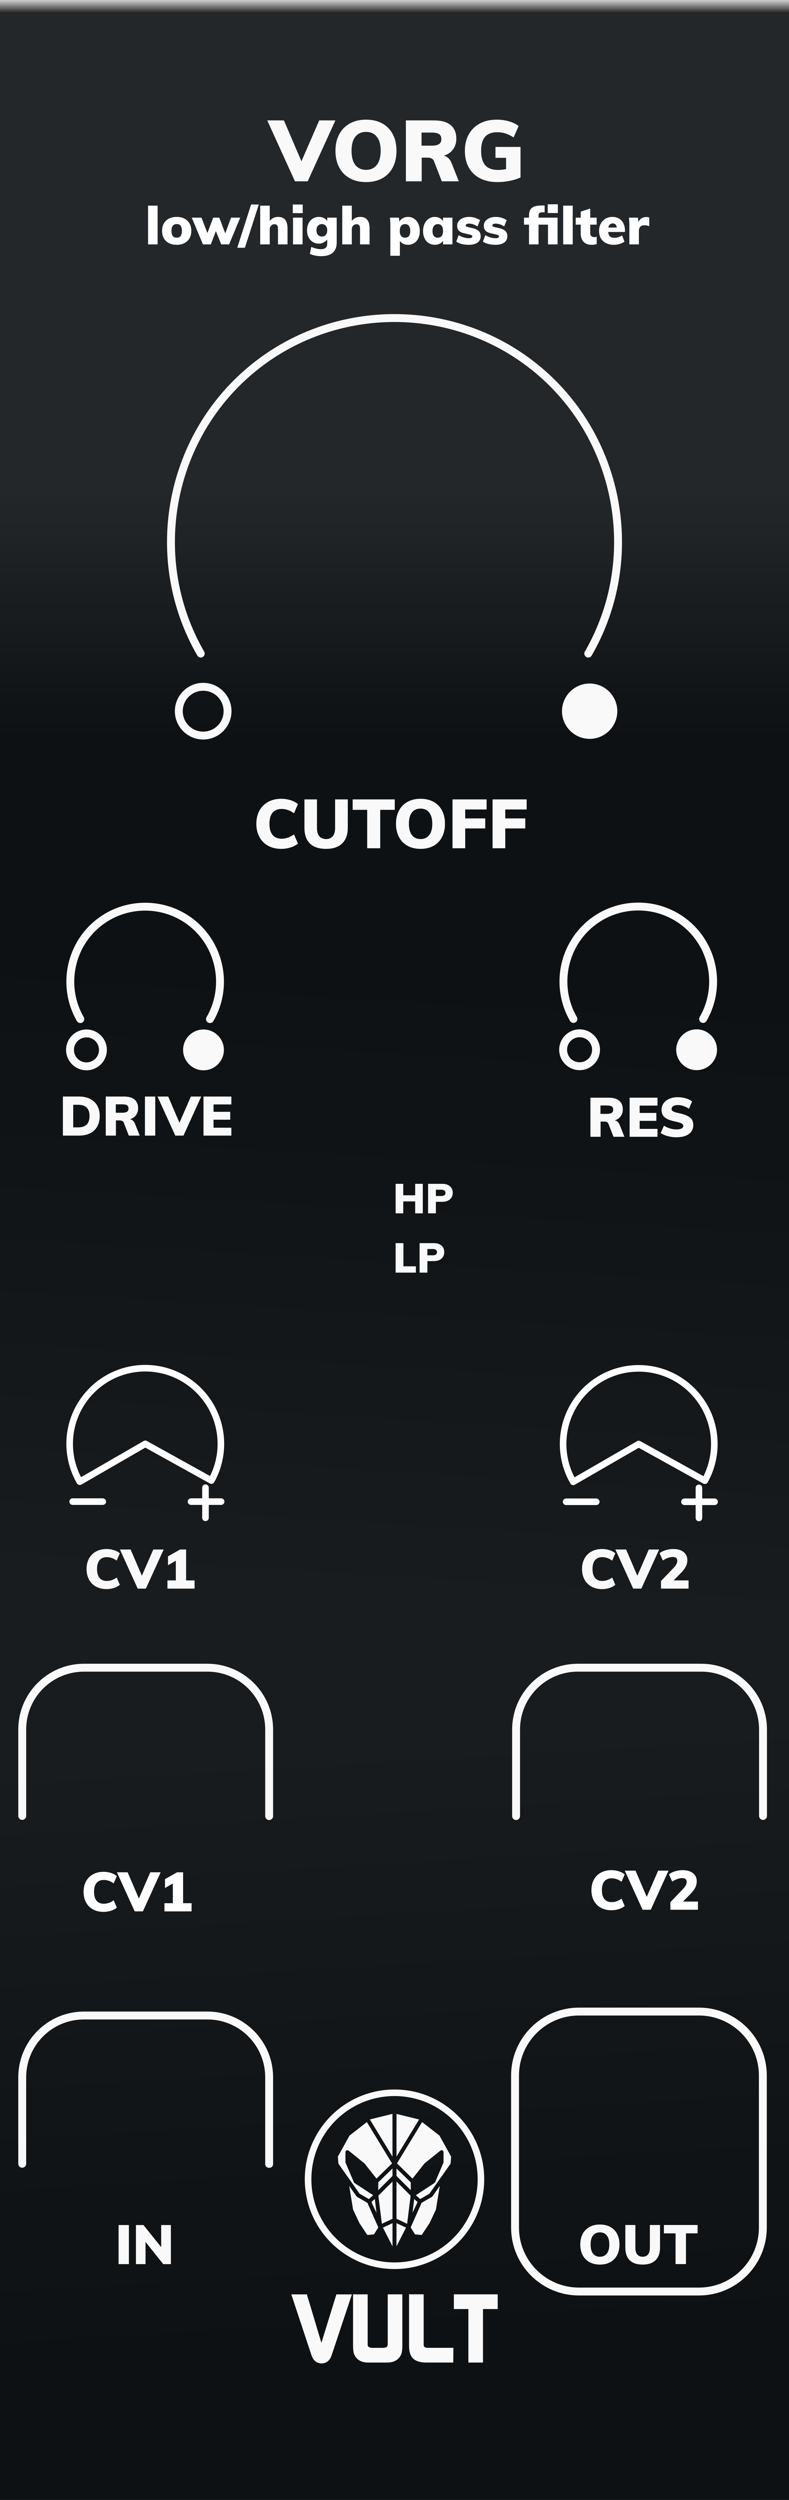 <svg width="120px" height="380px" version="1.1" xmlns="http://www.w3.org/2000/svg" xmlns:xlink="http://www.w3.org/1999/xlink" xml:space="preserve" xmlns:serif="http://www.serif.com/" style="fill-rule:evenodd;clip-rule:evenodd;stroke-linecap:round;stroke-linejoin:round;stroke-miterlimit:1.5;">
  <rect width="100%" height="100%" fill="#808080" stroke="none"/>
  <defs>
    <linearGradient id="_Linear1" x1="0" y1="0" x2="1" y2="0" gradientUnits="userSpaceOnUse" gradientTransform="matrix(0.007,-37.899,37.899,0.007,60.283,112.195)">
      <stop offset="0" style="stop-color:rgb(13,13,13);stop-opacity:1"/>
      <stop offset="1" style="stop-color:rgb(38,38,38);stop-opacity:1"/>
    </linearGradient>
    <linearGradient id="_Linear2" x1="0" y1="0" x2="1" y2="0" gradientUnits="userSpaceOnUse" gradientTransform="matrix(-4.75,94.86,-94.86,-4.75,262.55,158.47)">
      <stop offset="0" style="stop-color:rgb(13,13,13);stop-opacity:1"/>
      <stop offset="1" style="stop-color:rgb(25,25,25);stop-opacity:1"/>
    </linearGradient>
    <linearGradient id="_Linear3" x1="0" y1="0" x2="1" y2="0" gradientUnits="userSpaceOnUse" gradientTransform="matrix(-4.88,-92.58,92.58,-4.88,262.55,345.92)">
      <stop offset="0" style="stop-color:rgb(13,13,13);stop-opacity:1"/>
      <stop offset="1" style="stop-color:rgb(25,25,25);stop-opacity:1"/>
    </linearGradient>
    <linearGradient id="_Linear4" x1="0" y1="0" x2="1" y2="0" gradientUnits="userSpaceOnUse" gradientTransform="matrix(1.15392e-16,-1.885,1.885,1.15392e-16,41.519,1.94)">
      <stop offset="0" style="stop-color:rgb(38,38,38);stop-opacity:1"/>
      <stop offset="1" style="stop-color:rgb(204,204,204);stop-opacity:1"/>
    </linearGradient>
  </defs>
  <g id="Panel">
    <g>
      <rect x="0" y="0.002" width="120" height="380" style="fill:url(#_Linear1);"/>
      <rect x="0" y="126.67" width="120" height="126.67" style="fill:url(#_Linear2);"/>
      <rect x="0" y="253.33" width="120" height="126.66" style="fill:url(#_Linear3);"/>
      <rect x="0" y="0" width="120" height="380" style="fill:rgb(16,53,80);fill-opacity:0.1;"/>
      <rect x="0" y="0.003" width="120" height="2" style="fill:url(#_Linear4);"/>
    </g>
    <g>
      <path d="M11.052,228.255l4.579,0" style="fill:none;stroke:white;stroke-width:1px;"/>
      <path d="M29.052,228.255l4.579,0" style="fill:none;stroke:white;stroke-width:1px;"/>
      <path d="M31.252,230.719l0,-4.579" style="fill:none;stroke:white;stroke-width:1px;"/>
      <path d="M32.152,225.051c0.945,-1.706 1.442,-3.624 1.442,-5.575c0,-6.347 -5.153,-11.5 -11.5,-11.5c-6.348,0 -11.5,5.153 -11.5,11.5c0,2.019 0.531,4.002 1.54,5.75l9.96,-5.75l10.058,5.575Z" style="fill:none;stroke:white;stroke-width:1px;"/>
    </g>
    <g>
      <path d="M86.102,228.279l4.579,0" style="fill:none;stroke:white;stroke-width:1px;"/>
      <path d="M104.102,228.279l4.579,0" style="fill:none;stroke:white;stroke-width:1px;"/>
      <path d="M106.302,230.743l0,-4.579" style="fill:none;stroke:white;stroke-width:1px;"/>
      <path d="M107.201,225.075c0.946,-1.706 1.442,-3.624 1.442,-5.575c0,-6.347 -5.153,-11.5 -11.5,-11.5c-6.347,0 -11.5,5.153 -11.5,11.5c0,2.019 0.531,4.002 1.541,5.75l9.959,-5.75l10.058,5.575Z" style="fill:none;stroke:white;stroke-width:1px;"/>
    </g>
    <path d="M60,47.744c-7.925,0 -15.848,2.688 -22.258,8.065c-12.82,10.758 -16.096,29.349 -7.73,43.841c0.107,0.186 0.305,0.3 0.519,0.3c0.329,0 0.6,-0.271 0.6,-0.6c0,-0.106 -0.027,-0.21 -0.08,-0.301c-8.076,-13.991 -4.913,-31.935 7.463,-42.32c12.375,-10.379 30.599,-10.379 42.975,0c12.375,10.386 15.537,28.329 7.46,42.32c-0.053,0.091 -0.08,0.195 -0.08,0.301c0,0.329 0.271,0.6 0.6,0.6c0.214,0 0.412,-0.114 0.52,-0.3c8.365,-14.493 5.09,-33.083 -7.729,-43.842c-6.41,-5.376 -14.335,-8.064 -22.26,-8.064Zm-29.098,56.055c-2.371,0 -4.307,1.936 -4.307,4.307c0,2.371 1.936,4.304 4.307,4.304c2.371,0 4.307,-1.933 4.307,-4.304c0,-2.371 -1.936,-4.307 -4.307,-4.307Zm58.779,0.1c-2.317,0 -4.207,1.89 -4.207,4.207c0,2.317 1.89,4.205 4.207,4.205c2.317,0 4.205,-1.888 4.205,-4.205c0,-2.317 -1.888,-4.207 -4.205,-4.207Zm-58.779,1.099c1.723,0 3.106,1.385 3.106,3.108c0,1.722 -1.383,3.105 -3.106,3.105c-1.722,0 -3.105,-1.383 -3.105,-3.105c0,-1.723 1.383,-3.108 3.105,-3.108Z" style="fill:rgb(249,249,249);"/>
    <path d="M88.057,305.77c-5.359,0 -9.723,4.364 -9.723,9.723l0,23.115c0,5.359 4.364,9.72 9.723,9.72l18.244,0c5.36,0 9.721,-4.361 9.721,-9.72l0,-23.115c0,-5.359 -4.361,-9.723 -9.721,-9.723l-18.244,0Z" style="fill:none;stroke:rgb(249,249,249);stroke-width:1.2px;stroke-linejoin:miter;stroke-miterlimit:4;"/>
    <path d="M59.689,321.322l-3.437,0.846l3.441,5.65l0,-1.58l-0.004,-4.916Zm0.62,0.008l-0.006,4.908l0,1.58l3.436,-5.642l-3.43,-0.846Zm-4.512,1.238l-2.631,2.05l-1.779,3.198l0.082,1.076l1.353,1.926l0.002,0.003c0.008,0.008 0.014,0.012 0.02,0.019l1.846,2.614l0.877,0.513l0.533,0.303l0.654,-0.584l-2.826,-1.848c-0.049,-0.034 -0.087,-0.08 -0.109,-0.134l-1.256,-2.938c-0.016,-0.038 -0.024,-0.076 -0.024,-0.117l0,-1.498c-0.003,-0.184 0.158,-0.327 0.34,-0.303c0.057,0.008 0.11,0.031 0.155,0.067l2.376,1.918c0.017,0.015 0.032,0.03 0.045,0.045l1.807,2.281l2.361,-2.305l-3.826,-6.286Zm8.404,0l-3.824,6.285l2.361,2.305l1.807,-2.282c0.013,-0.015 0.028,-0.03 0.045,-0.045l2.377,-1.918c0.044,-0.037 0.097,-0.059 0.154,-0.066c0.182,-0.023 0.343,0.119 0.34,0.303l0,1.498c0,0.04 -0.008,0.08 -0.024,0.117l-1.255,2.937c-0.023,0.055 -0.061,0.102 -0.11,0.135l-2.826,1.848l0.654,0.584l0.534,-0.303l0.877,-0.514l1.845,-2.613c0.006,-0.007 0.013,-0.011 0.02,-0.019l0.002,-0.003l1.353,-1.926l0.082,-1.076l-1.779,-3.198l-2.633,-2.049Zm-4.506,7.05l-2.168,2.117l0,1.188l2.168,-2.168l0,-1.137Zm0.608,0l0,1.137l2.168,2.168l0,-1.188l-2.168,-2.117Zm0,1.992l0,5.657l1.615,0.764l0.537,-4.274l-2.152,-2.147Zm-0.608,0.002l-2.15,2.145l0.537,4.273l1.613,-0.761l0,-5.657Zm-6.586,0.661l0.588,3.587l0.946,2.024l1.218,1.846l1.018,-0.09l0.66,-1.055l-1.613,-3.637l-0.051,-0.105l-0.608,-0.355l-0.935,-0.532c-0.041,-0.022 -0.076,-0.051 -0.104,-0.088l-1.119,-1.595Zm13.782,0l-1.12,1.595c-0.027,0.038 -0.062,0.067 -0.103,0.088l-0.936,0.531l-0.607,0.356l-0.051,0.105l-1.613,3.637l0.66,1.055l1.018,0.09l1.218,-1.846l0.946,-2.023l0.588,-3.588Zm-9.885,1.994l-0.512,0.453l0.147,0.332l0.621,1.307l-0.256,-2.092Zm5.988,0l-0.256,2.092l0.621,-1.307l0.147,-0.332l-0.512,-0.453Zm-2.691,3.666l0,3.527l1.451,-2.846l-1.451,-0.681Zm-0.608,0.002l-1.449,0.679l1.449,2.842l0,-3.521Z" style="fill:rgb(249,249,249);"/>
    <g>
      <path d="M60.004,317.618c-7.53,0 -13.649,6.113 -13.649,13.642c0,7.53 6.119,13.649 13.649,13.649c7.53,0 13.641,-6.119 13.641,-13.649c0,-7.529 -6.111,-13.642 -13.641,-13.642Zm0,0.997c6.989,0 12.645,5.656 12.645,12.645c0,6.99 -5.656,12.645 -12.645,12.645c-6.989,0 -12.646,-5.655 -12.646,-12.645c0,-6.989 5.657,-12.645 12.646,-12.645Z" style="fill:rgb(249,249,249);"/>
      <g>
        <path d="M44.305,348.762l2.37,0l2.206,7.37l2.281,-7.37l2.358,0l-3.067,9.214c-0.287,0.85 -0.8,1.274 -1.541,1.274c-0.75,0 -1.269,-0.429 -1.555,-1.287l-3.052,-9.201Z" style="fill:rgb(249,249,249);fill-rule:nonzero;"/>
        <path d="M53.696,356.547l0,-7.792l2.222,0l0,7.719c0.039,0.275 0.296,0.415 0.77,0.415l1.511,0c0.455,0 0.706,-0.129 0.756,-0.386l0.015,-0.075l0,-7.673l2.222,0l0,7.777c0,0.681 -0.074,1.165 -0.222,1.452c-0.395,0.76 -1.092,1.14 -2.089,1.14l-2.874,0c-1.027,0 -1.728,-0.39 -2.104,-1.17c-0.138,-0.286 -0.207,-0.755 -0.207,-1.407l0,0Z" style="fill:rgb(249,249,249);fill-rule:nonzero;"/>
        <path d="M62.214,356.585l0,-7.836l2.222,0l0,7.659c0,0.316 0.188,0.474 0.563,0.474l3.955,0l-0.014,2.237l-4.134,0c-0.148,0 -0.276,-0.004 -0.385,-0.015c-0.8,-0.069 -1.368,-0.304 -1.703,-0.704c-0.336,-0.4 -0.504,-1.005 -0.504,-1.815l0,0Z" style="fill:rgb(249,249,249);fill-rule:nonzero;"/>
        <path d="M69.028,350.991l0,-2.237l6.667,0l0,2.237l-2.237,0l0,8.133l-2.222,0l0,-8.133l-2.208,0Z" style="fill:rgb(249,249,249);fill-rule:nonzero;"/>
      </g>
    </g>
    <path d="M12.77,305.77c-5.507,0 -9.99,4.483 -9.99,9.99l0,13.143c0,0.801 1.201,0.801 1.201,0l0,-13.143c0,-4.857 3.932,-8.789 8.789,-8.789l18.777,0c4.857,0 8.789,3.932 8.789,8.789l0,13.143c-0.032,0.831 1.232,0.831 1.199,0l0,-13.143c0,-5.507 -4.481,-9.99 -9.988,-9.99l-18.777,0Z" style="fill:rgb(249,249,249);fill-rule:nonzero;"/>
    <path d="M48.551,18.305l2.457,0l-4.212,9.256l-1.937,0l-4.212,-9.256l2.535,0l2.665,6.214l2.704,-6.214Z" style="fill:rgb(249,249,249);fill-rule:nonzero;"/>
    <path d="M55.675,27.678c-0.945,0 -1.768,-0.193 -2.47,-0.578c-0.702,-0.386 -1.242,-0.939 -1.619,-1.658c-0.377,-0.719 -0.565,-1.56 -0.565,-2.522c0,-0.962 0.19,-1.798 0.572,-2.509c0.381,-0.711 0.92,-1.259 1.618,-1.644c0.698,-0.386 1.519,-0.579 2.464,-0.579c0.944,0 1.765,0.193 2.463,0.579c0.698,0.385 1.233,0.933 1.606,1.644c0.372,0.711 0.559,1.547 0.559,2.509c0,0.962 -0.187,1.803 -0.559,2.522c-0.373,0.719 -0.908,1.272 -1.606,1.658c-0.698,0.385 -1.519,0.578 -2.463,0.578Zm0,-1.859c0.693,0 1.237,-0.247 1.631,-0.741c0.394,-0.494 0.592,-1.213 0.592,-2.158c0,-0.936 -0.198,-1.649 -0.592,-2.138c-0.394,-0.49 -0.938,-0.735 -1.631,-0.735c-0.694,0 -1.235,0.243 -1.625,0.728c-0.39,0.485 -0.585,1.2 -0.585,2.145c0,0.953 0.195,1.675 0.585,2.165c0.39,0.489 0.931,0.734 1.625,0.734Z" style="fill:rgb(249,249,249);fill-rule:nonzero;"/>
    <path d="M69.78,27.561l-2.587,0l-1.196,-3.081c-0.139,-0.347 -0.464,-0.52 -0.975,-0.52l-0.884,0l0,3.601l-2.405,0l0,-9.256l4.303,0c1.118,0 1.958,0.241 2.522,0.722c0.563,0.481 0.845,1.167 0.845,2.06c0,0.624 -0.167,1.164 -0.501,1.619c-0.334,0.455 -0.804,0.777 -1.41,0.968c0.26,0.052 0.494,0.173 0.702,0.364c0.208,0.191 0.372,0.446 0.494,0.767l1.092,2.756Zm-4.134,-5.421c0.52,0 0.897,-0.08 1.131,-0.24c0.234,-0.161 0.351,-0.41 0.351,-0.748c0,-0.355 -0.115,-0.611 -0.345,-0.767c-0.23,-0.156 -0.609,-0.234 -1.137,-0.234l-1.534,0l0,1.989l1.534,0Z" style="fill:rgb(249,249,249);fill-rule:nonzero;"/>
    <path d="M79.166,22.335l0,4.641c-0.494,0.225 -1.047,0.399 -1.658,0.52c-0.611,0.121 -1.237,0.182 -1.878,0.182c-1.006,0 -1.879,-0.191 -2.62,-0.572c-0.741,-0.381 -1.311,-0.929 -1.709,-1.644c-0.399,-0.715 -0.598,-1.563 -0.598,-2.542c0,-0.953 0.199,-1.787 0.598,-2.502c0.398,-0.715 0.962,-1.266 1.69,-1.651c0.728,-0.386 1.577,-0.579 2.548,-0.579c0.667,0 1.297,0.087 1.891,0.26c0.594,0.173 1.077,0.412 1.45,0.715l-0.767,1.729c-0.425,-0.277 -0.835,-0.479 -1.229,-0.604c-0.394,-0.126 -0.817,-0.189 -1.267,-0.189c-0.824,0 -1.437,0.232 -1.84,0.696c-0.403,0.463 -0.604,1.172 -0.604,2.125c0,0.988 0.21,1.72 0.63,2.197c0.42,0.477 1.068,0.715 1.944,0.715c0.407,0 0.814,-0.043 1.222,-0.13l0,-1.716l-1.612,0l0,-1.651l3.809,0Z" style="fill:rgb(249,249,249);fill-rule:nonzero;"/>
    <rect x="22.521" y="31.26" width="1.448" height="5.888" style="fill:white;fill-rule:nonzero;"/>
    <path d="M26.881,37.212c-0.453,0 -0.848,-0.085 -1.184,-0.256c-0.336,-0.17 -0.594,-0.416 -0.776,-0.736c-0.181,-0.32 -0.272,-0.696 -0.272,-1.128c0,-0.432 0.091,-0.808 0.272,-1.128c0.182,-0.32 0.44,-0.565 0.776,-0.736c0.336,-0.17 0.731,-0.256 1.184,-0.256c0.448,0 0.839,0.087 1.172,0.26c0.334,0.174 0.591,0.419 0.772,0.736c0.182,0.318 0.272,0.692 0.272,1.124c0,0.432 -0.09,0.807 -0.272,1.124c-0.181,0.318 -0.438,0.563 -0.772,0.736c-0.333,0.174 -0.724,0.26 -1.172,0.26Zm0,-1.08c0.523,0 0.784,-0.346 0.784,-1.04c0,-0.352 -0.065,-0.612 -0.196,-0.78c-0.13,-0.168 -0.326,-0.252 -0.588,-0.252c-0.266,0 -0.466,0.084 -0.6,0.252c-0.133,0.168 -0.2,0.428 -0.2,0.78c0,0.358 0.067,0.62 0.2,0.788c0.134,0.168 0.334,0.252 0.6,0.252Z" style="fill:white;fill-rule:nonzero;"/>
    <path d="M35.145,33.084l1.392,0l-1.696,4.064l-1.192,0l-0.816,-2.016l-0.768,2.016l-1.2,0l-1.696,-4.064l1.472,0l0.904,2.344l0.88,-2.344l0.928,0l0.904,2.392l0.888,-2.392Z" style="fill:white;fill-rule:nonzero;"/>
    <path d="M37.249,37.66l-1.16,0l2.104,-6.576l1.168,0l-2.112,6.576Z" style="fill:white;fill-rule:nonzero;"/>
    <path d="M42.297,32.972c0.48,0 0.839,0.146 1.076,0.436c0.238,0.291 0.356,0.73 0.356,1.316l0,2.424l-1.448,0l0,-2.36c0,-0.25 -0.042,-0.43 -0.128,-0.54c-0.085,-0.109 -0.218,-0.164 -0.4,-0.164c-0.218,0 -0.394,0.074 -0.528,0.22c-0.133,0.147 -0.2,0.34 -0.2,0.58l0,2.264l-1.448,0l0,-5.888l1.448,0l0,2.32c0.315,-0.405 0.739,-0.608 1.272,-0.608Z" style="fill:white;fill-rule:nonzero;"/>
    <path d="M44.569,37.148l0,-4.064l1.448,0l0,4.064l-1.448,0Zm-0.04,-6.056l1.512,0l0,1.304l-1.512,0l0,-1.304Z" style="fill:white;fill-rule:nonzero;"/>
    <path d="M51.209,33.084l0,3.808c0,0.667 -0.2,1.175 -0.6,1.524c-0.4,0.35 -0.986,0.524 -1.76,0.524c-0.661,0 -1.234,-0.117 -1.72,-0.352l0.216,-1.056c0.24,0.107 0.487,0.191 0.74,0.252c0.254,0.062 0.492,0.092 0.716,0.092c0.331,0 0.575,-0.07 0.732,-0.212c0.158,-0.141 0.236,-0.361 0.236,-0.66l0,-0.6c-0.133,0.176 -0.313,0.326 -0.54,0.448c-0.226,0.123 -0.468,0.184 -0.724,0.184c-0.346,0 -0.657,-0.084 -0.932,-0.252c-0.274,-0.168 -0.489,-0.405 -0.644,-0.712c-0.154,-0.306 -0.232,-0.662 -0.232,-1.068c0,-0.4 0.078,-0.753 0.232,-1.06c0.155,-0.306 0.37,-0.545 0.644,-0.716c0.275,-0.17 0.586,-0.256 0.932,-0.256c0.272,0 0.52,0.056 0.744,0.168c0.224,0.112 0.398,0.264 0.52,0.456l0,-0.512l1.44,0Zm-2.256,2.872c0.256,0 0.456,-0.084 0.6,-0.252c0.144,-0.168 0.216,-0.401 0.216,-0.7c0,-0.288 -0.072,-0.516 -0.216,-0.684c-0.144,-0.168 -0.344,-0.252 -0.6,-0.252c-0.256,0 -0.457,0.083 -0.604,0.248c-0.146,0.166 -0.22,0.395 -0.22,0.688c0,0.294 0.075,0.526 0.224,0.696c0.15,0.171 0.35,0.256 0.6,0.256Z" style="fill:white;fill-rule:nonzero;"/>
    <path d="M54.777,32.972c0.48,0 0.839,0.146 1.076,0.436c0.238,0.291 0.356,0.73 0.356,1.316l0,2.424l-1.448,0l0,-2.36c0,-0.25 -0.042,-0.43 -0.128,-0.54c-0.085,-0.109 -0.218,-0.164 -0.4,-0.164c-0.218,0 -0.394,0.074 -0.528,0.22c-0.133,0.147 -0.2,0.34 -0.2,0.58l0,2.264l-1.448,0l0,-5.888l1.448,0l0,2.32c0.315,-0.405 0.739,-0.608 1.272,-0.608Z" style="fill:white;fill-rule:nonzero;"/>
    <path d="M62.049,32.972c0.347,0 0.656,0.091 0.928,0.272c0.272,0.182 0.486,0.435 0.64,0.76c0.155,0.326 0.232,0.699 0.232,1.12c0,0.416 -0.076,0.783 -0.228,1.1c-0.152,0.318 -0.364,0.562 -0.636,0.732c-0.272,0.171 -0.584,0.256 -0.936,0.256c-0.266,0 -0.509,-0.052 -0.728,-0.156c-0.218,-0.104 -0.386,-0.249 -0.504,-0.436l0,2.256l-1.448,0l0,-4.624c0,-0.437 -0.021,-0.826 -0.064,-1.168l1.36,0l0.08,0.632c0.102,-0.224 0.27,-0.404 0.504,-0.54c0.235,-0.136 0.502,-0.204 0.8,-0.204Zm-0.44,3.16c0.262,0 0.459,-0.085 0.592,-0.256c0.134,-0.17 0.2,-0.421 0.2,-0.752c0,-0.336 -0.068,-0.596 -0.204,-0.78c-0.136,-0.184 -0.332,-0.276 -0.588,-0.276c-0.261,0 -0.461,0.088 -0.6,0.264c-0.138,0.176 -0.208,0.435 -0.208,0.776c0,0.331 0.07,0.584 0.208,0.76c0.139,0.176 0.339,0.264 0.6,0.264Z" style="fill:white;fill-rule:nonzero;"/>
    <path d="M68.809,33.084l0,4.064l-1.424,0l0,-0.552c-0.117,0.192 -0.288,0.343 -0.512,0.452c-0.224,0.11 -0.469,0.164 -0.736,0.164c-0.346,0 -0.656,-0.085 -0.928,-0.256c-0.272,-0.17 -0.484,-0.414 -0.636,-0.732c-0.152,-0.317 -0.228,-0.684 -0.228,-1.1c0,-0.421 0.078,-0.794 0.232,-1.12c0.155,-0.325 0.368,-0.578 0.64,-0.76c0.272,-0.181 0.579,-0.272 0.92,-0.272c0.267,0 0.511,0.058 0.732,0.172c0.222,0.115 0.394,0.268 0.516,0.46l0,-0.52l1.424,0Zm-2.224,3.048c0.256,0 0.454,-0.088 0.592,-0.264c0.139,-0.176 0.208,-0.429 0.208,-0.76c0,-0.336 -0.069,-0.593 -0.208,-0.772c-0.138,-0.178 -0.336,-0.268 -0.592,-0.268c-0.25,0 -0.448,0.092 -0.592,0.276c-0.144,0.184 -0.216,0.444 -0.216,0.78c0,0.326 0.07,0.575 0.208,0.748c0.139,0.174 0.339,0.26 0.6,0.26Z" style="fill:white;fill-rule:nonzero;"/>
    <path d="M71.313,37.212c-0.81,0 -1.45,-0.162 -1.92,-0.488l0.368,-0.984c0.219,0.15 0.467,0.266 0.744,0.348c0.278,0.083 0.55,0.124 0.816,0.124c0.166,0 0.294,-0.024 0.384,-0.072c0.091,-0.048 0.136,-0.114 0.136,-0.2c0,-0.074 -0.033,-0.134 -0.1,-0.18c-0.066,-0.045 -0.193,-0.086 -0.38,-0.124l-0.656,-0.152c-0.416,-0.085 -0.716,-0.22 -0.9,-0.404c-0.184,-0.184 -0.276,-0.438 -0.276,-0.764c0,-0.261 0.078,-0.493 0.232,-0.696c0.155,-0.202 0.37,-0.361 0.644,-0.476c0.275,-0.114 0.591,-0.172 0.948,-0.172c0.294,0 0.582,0.043 0.864,0.128c0.283,0.086 0.547,0.206 0.792,0.36l-0.384,0.96c-0.213,-0.138 -0.432,-0.245 -0.656,-0.32c-0.224,-0.074 -0.434,-0.112 -0.632,-0.112c-0.16,0 -0.285,0.026 -0.376,0.076c-0.09,0.051 -0.136,0.124 -0.136,0.22c0,0.059 0.027,0.106 0.08,0.14c0.054,0.035 0.155,0.071 0.304,0.108l0.68,0.152c0.432,0.102 0.743,0.25 0.932,0.444c0.19,0.195 0.284,0.46 0.284,0.796c0,0.4 -0.158,0.715 -0.476,0.944c-0.317,0.23 -0.756,0.344 -1.316,0.344Z" style="fill:white;fill-rule:nonzero;"/>
    <path d="M75.369,37.212c-0.81,0 -1.45,-0.162 -1.92,-0.488l0.368,-0.984c0.219,0.15 0.467,0.266 0.744,0.348c0.278,0.083 0.55,0.124 0.816,0.124c0.166,0 0.294,-0.024 0.384,-0.072c0.091,-0.048 0.136,-0.114 0.136,-0.2c0,-0.074 -0.033,-0.134 -0.1,-0.18c-0.066,-0.045 -0.193,-0.086 -0.38,-0.124l-0.656,-0.152c-0.416,-0.085 -0.716,-0.22 -0.9,-0.404c-0.184,-0.184 -0.276,-0.438 -0.276,-0.764c0,-0.261 0.078,-0.493 0.232,-0.696c0.155,-0.202 0.37,-0.361 0.644,-0.476c0.275,-0.114 0.591,-0.172 0.948,-0.172c0.294,0 0.582,0.043 0.864,0.128c0.283,0.086 0.547,0.206 0.792,0.36l-0.384,0.96c-0.213,-0.138 -0.432,-0.245 -0.656,-0.32c-0.224,-0.074 -0.434,-0.112 -0.632,-0.112c-0.16,0 -0.285,0.026 -0.376,0.076c-0.09,0.051 -0.136,0.124 -0.136,0.22c0,0.059 0.027,0.106 0.08,0.14c0.054,0.035 0.155,0.071 0.304,0.108l0.68,0.152c0.432,0.102 0.743,0.25 0.932,0.444c0.19,0.195 0.284,0.46 0.284,0.796c0,0.4 -0.158,0.715 -0.476,0.944c-0.317,0.23 -0.756,0.344 -1.316,0.344Z" style="fill:white;fill-rule:nonzero;"/>
    <path d="M83.305,31.052l1.536,0l0,1.328l-1.536,0l0,-1.328Zm-1.4,2.032l2.896,0l0,4.064l-1.456,0l0,-3l-1.44,0l0,3l-1.448,0l0,-3l-0.76,0l0,-1.064l0.76,0l0,-0.248c0,-0.405 0.066,-0.722 0.196,-0.952c0.131,-0.229 0.342,-0.394 0.632,-0.496c0.291,-0.101 0.69,-0.152 1.196,-0.152l0.352,0l0,1.032l-0.192,0c-0.218,0 -0.377,0.016 -0.476,0.048c-0.098,0.032 -0.166,0.094 -0.204,0.184c-0.037,0.091 -0.056,0.238 -0.056,0.44l0,0.144Z" style="fill:white;fill-rule:nonzero;"/>
    <rect x="85.657" y="31.26" width="1.448" height="5.888" style="fill:white;fill-rule:nonzero;"/>
    <path d="M90.369,36.044c0.096,0 0.224,-0.016 0.384,-0.048l0,1.096c-0.197,0.08 -0.448,0.12 -0.752,0.12c-0.549,0 -0.966,-0.154 -1.252,-0.464c-0.285,-0.309 -0.428,-0.738 -0.428,-1.288l0,-1.312l-0.76,0l0,-1.064l0.76,0l0,-0.92l1.448,-0.464l0,1.384l0.976,0l0,1.064l-0.976,0l0,1.312c0,0.192 0.058,0.338 0.172,0.436c0.115,0.099 0.258,0.148 0.428,0.148Z" style="fill:white;fill-rule:nonzero;"/>
    <path d="M95.049,35.26l-2.552,0c0.027,0.315 0.118,0.542 0.272,0.68c0.155,0.139 0.382,0.208 0.68,0.208c0.203,0 0.406,-0.033 0.608,-0.1c0.203,-0.066 0.387,-0.158 0.552,-0.276l0.368,0.96c-0.202,0.15 -0.448,0.267 -0.736,0.352c-0.288,0.086 -0.576,0.128 -0.864,0.128c-0.464,0 -0.866,-0.085 -1.208,-0.256c-0.341,-0.17 -0.602,-0.414 -0.784,-0.732c-0.181,-0.317 -0.272,-0.692 -0.272,-1.124c0,-0.41 0.087,-0.777 0.26,-1.1c0.174,-0.322 0.414,-0.574 0.72,-0.756c0.307,-0.181 0.658,-0.272 1.052,-0.272c0.384,0 0.72,0.086 1.008,0.256c0.288,0.171 0.51,0.415 0.664,0.732c0.155,0.318 0.232,0.687 0.232,1.108l0,0.192Zm-1.864,-1.296c-0.357,0 -0.581,0.208 -0.672,0.624l1.296,0c-0.053,-0.416 -0.261,-0.624 -0.624,-0.624Z" style="fill:white;fill-rule:nonzero;"/>
    <path d="M98.289,32.988c0.198,0 0.35,0.03 0.456,0.088l0,1.32c-0.229,-0.106 -0.45,-0.16 -0.664,-0.16c-0.608,0 -0.912,0.291 -0.912,0.872l0,2.04l-1.448,0l0,-2.896c0,-0.437 -0.021,-0.826 -0.064,-1.168l1.36,0l0.088,0.68c0.096,-0.25 0.251,-0.442 0.464,-0.576c0.214,-0.133 0.454,-0.2 0.72,-0.2Z" style="fill:white;fill-rule:nonzero;"/>
    <path d="M42.795,121.42c-0.772,0 -1.446,0.159 -2.02,0.475c-0.572,0.317 -1.015,0.762 -1.324,1.335c-0.31,0.573 -0.465,1.236 -0.465,1.987c0,0.758 0.155,1.427 0.465,2.004c0.309,0.577 0.752,1.023 1.325,1.34c0.573,0.317 1.247,0.474 2.019,0.474c0.487,0 0.958,-0.073 1.414,-0.219c0.455,-0.146 0.822,-0.344 1.1,-0.595l-0.594,-1.387c-0.605,0.438 -1.23,0.656 -1.877,0.656c-0.598,0 -1.057,-0.191 -1.377,-0.574c-0.32,-0.382 -0.481,-0.948 -0.481,-1.699c0,-0.744 0.161,-1.307 0.481,-1.686c0.32,-0.379 0.779,-0.566 1.377,-0.566c0.647,0 1.272,0.218 1.877,0.656l0.594,-1.389c-0.278,-0.25 -0.645,-0.447 -1.1,-0.593c-0.456,-0.146 -0.927,-0.219 -1.414,-0.219l0,0Zm21.168,0c-0.758,0 -1.419,0.155 -1.978,0.465c-0.56,0.309 -0.993,0.748 -1.299,1.318c-0.306,0.571 -0.459,1.242 -0.459,2.014c0,0.772 0.153,1.445 0.455,2.023c0.303,0.577 0.736,1.02 1.299,1.33c0.563,0.309 1.224,0.465 1.982,0.465c0.758,0 1.417,-0.156 1.977,-0.465c0.56,-0.31 0.988,-0.753 1.287,-1.33c0.299,-0.578 0.449,-1.251 0.449,-2.023c0,-0.772 -0.15,-1.443 -0.449,-2.014c-0.299,-0.57 -0.727,-1.009 -1.287,-1.318c-0.56,-0.31 -1.219,-0.465 -1.977,-0.465Zm-17.662,0.094l0,4.299c0,1.057 0.278,1.858 0.834,2.404c0.556,0.546 1.378,0.818 2.463,0.818c1.064,0 1.878,-0.277 2.445,-0.83c0.567,-0.553 0.852,-1.349 0.852,-2.392l0,-4.299l-1.93,0l0,4.371c0,0.528 -0.119,0.936 -0.355,1.224c-0.237,0.289 -0.574,0.434 -1.012,0.434c-0.445,0 -0.789,-0.143 -1.029,-0.428c-0.24,-0.286 -0.36,-0.695 -0.36,-1.23l0,-4.371l-1.908,0l0,0Zm7.334,0l0,1.586l2.211,0l0,5.841l1.982,0l0,-5.841l2.211,0l0,-1.586l-6.404,0l0,0Zm15.189,0l0,7.427l1.93,0l0,-3.015l3.047,0l0,-1.524l-3.047,0l0,-1.355l3.254,0l0,-1.533l-5.184,0Zm6.092,0l0,7.427l1.929,0l0,-3.015l3.047,0l0,-1.524l-3.047,0l0,-1.355l3.256,0l0,-1.533l-5.185,0l0,0Zm-10.953,1.396c0.557,0 0.992,0.197 1.308,0.59c0.317,0.393 0.475,0.966 0.475,1.717c0,0.758 -0.158,1.335 -0.475,1.732c-0.316,0.396 -0.751,0.594 -1.308,0.594c-0.556,0 -0.992,-0.197 -1.305,-0.59c-0.313,-0.393 -0.469,-0.971 -0.469,-1.736c0,-0.758 0.156,-1.332 0.469,-1.721c0.313,-0.39 0.749,-0.586 1.305,-0.586l0,0Z" style="fill:rgb(249,249,249);fill-rule:nonzero;"/>
    <path d="M103.07,166.78c-0.479,0 -0.904,0.082 -1.277,0.246c-0.373,0.164 -0.664,0.393 -0.87,0.686c-0.206,0.292 -0.308,0.619 -0.308,0.98c0,0.317 0.062,0.586 0.187,0.809c0.125,0.222 0.345,0.416 0.657,0.58c0.311,0.164 0.748,0.303 1.31,0.414c0.445,0.094 0.747,0.189 0.908,0.287c0.161,0.097 0.243,0.221 0.243,0.371c0,0.167 -0.088,0.298 -0.266,0.389c-0.178,0.092 -0.436,0.138 -0.77,0.138c-0.328,0 -0.654,-0.049 -0.98,-0.146c-0.325,-0.097 -0.632,-0.238 -0.922,-0.422l-0.492,1.109c0.272,0.201 0.626,0.36 1.061,0.477c0.434,0.117 0.873,0.174 1.318,0.174c0.818,0 1.452,-0.165 1.902,-0.496c0.451,-0.331 0.676,-0.785 0.676,-1.364c0,-0.306 -0.063,-0.57 -0.191,-0.789c-0.128,-0.22 -0.346,-0.412 -0.655,-0.576c-0.309,-0.164 -0.733,-0.305 -1.273,-0.422c-0.333,-0.072 -0.585,-0.139 -0.752,-0.203c-0.167,-0.064 -0.281,-0.13 -0.342,-0.197c-0.061,-0.067 -0.092,-0.149 -0.092,-0.25c0,-0.183 0.088,-0.329 0.26,-0.438c0.172,-0.108 0.401,-0.164 0.684,-0.164c0.29,0 0.578,0.049 0.867,0.147c0.29,0.097 0.566,0.238 0.828,0.422l0.482,-1.11c-0.229,-0.195 -0.543,-0.352 -0.947,-0.472c-0.403,-0.119 -0.818,-0.18 -1.246,-0.18l0,0Zm-13.271,0.076l0,5.942l1.545,0l0,-2.311l0.566,0c0.329,0 0.538,0.11 0.627,0.332l0.768,1.979l1.66,0l-0.701,-1.77c-0.078,-0.206 -0.184,-0.37 -0.317,-0.492c-0.134,-0.123 -0.284,-0.199 -0.451,-0.232c0.39,-0.122 0.692,-0.332 0.907,-0.624c0.214,-0.292 0.32,-0.638 0.32,-1.039c0,-0.573 -0.181,-1.013 -0.543,-1.322c-0.361,-0.308 -0.899,-0.463 -1.617,-0.463l-2.764,0Zm5.959,0l0,5.942l4.24,0l0,-1.202l-2.713,0l0,-1.218l2.537,0l0,-1.202l-2.537,0l0,-1.119l2.713,0l0,-1.201l-4.24,0Zm-4.432,1.184l0.987,0c0.339,0 0.581,0.05 0.728,0.15c0.148,0.101 0.221,0.266 0.221,0.494c0,0.217 -0.075,0.376 -0.225,0.479c-0.15,0.103 -0.39,0.154 -0.724,0.154l-0.987,0l0,-1.277Z" style="fill:rgb(249,249,249);fill-rule:nonzero;"/>
    <path d="M9.566,166.68l0,5.941l2.43,0c0.662,0 1.23,-0.116 1.705,-0.353c0.476,-0.236 0.84,-0.579 1.09,-1.027c0.251,-0.448 0.375,-0.981 0.375,-1.598c0,-0.612 -0.126,-1.141 -0.379,-1.586c-0.253,-0.445 -0.618,-0.786 -1.094,-1.022c-0.476,-0.237 -1.041,-0.355 -1.697,-0.355l-2.43,0Zm6.518,0l0,5.941l1.545,0l0,-2.31l0.566,0c0.329,0 0.538,0.112 0.627,0.334l0.768,1.976l1.66,0l-0.701,-1.767c-0.078,-0.206 -0.184,-0.371 -0.317,-0.494c-0.134,-0.122 -0.284,-0.2 -0.451,-0.233c0.39,-0.123 0.692,-0.329 0.906,-0.621c0.214,-0.292 0.321,-0.639 0.321,-1.039c0,-0.573 -0.18,-1.015 -0.541,-1.324c-0.362,-0.309 -0.901,-0.463 -1.619,-0.463l-2.764,0Zm5.959,0l0,5.941l1.57,0l0,-5.941l-1.57,0Zm1.912,0l2.703,5.941l1.244,0l2.705,-5.941l-1.578,0l-1.736,3.99l-1.711,-3.99l-1.627,0Zm6.994,0l0,5.941l4.24,0l0,-1.201l-2.713,0l0,-1.219l2.538,0l0,-1.201l-2.538,0l0,-1.117l2.713,0l0,-1.203l-4.24,0Zm-13.338,1.186l0.986,0c0.339,0 0.582,0.05 0.729,0.15c0.148,0.1 0.223,0.263 0.223,0.492c0,0.217 -0.077,0.377 -0.227,0.479c-0.15,0.103 -0.391,0.156 -0.725,0.156l-0.986,0l0,-1.277Zm-6.474,0.066l0.75,0c1.152,0 1.728,0.57 1.728,1.711c0,0.578 -0.144,1.011 -0.43,1.297c-0.287,0.287 -0.72,0.429 -1.298,0.429l-0.75,0l0,-3.437Z" style="fill:rgb(249,249,249);fill-rule:nonzero;"/>
    <path d="M16.212,235.46c-0.617,0 -1.156,0.128 -1.615,0.381c-0.459,0.253 -0.813,0.609 -1.061,1.068c-0.247,0.459 -0.371,0.988 -0.371,1.588c0,0.607 0.124,1.142 0.371,1.604c0.248,0.462 0.602,0.819 1.061,1.072c0.459,0.253 0.998,0.381 1.615,0.381c0.39,0 0.767,-0.059 1.131,-0.176c0.365,-0.117 0.658,-0.277 0.881,-0.477l-0.477,-1.109c-0.484,0.351 -0.985,0.525 -1.502,0.525c-0.479,0 -0.845,-0.153 -1.101,-0.459c-0.256,-0.306 -0.385,-0.76 -0.385,-1.361c0,-0.595 0.129,-1.043 0.385,-1.346c0.256,-0.304 0.622,-0.455 1.101,-0.455c0.517,0 1.018,0.176 1.502,0.526l0.477,-1.11c-0.223,-0.201 -0.516,-0.359 -0.881,-0.476c-0.364,-0.117 -0.741,-0.176 -1.131,-0.176l0,0Zm2.027,0.076l2.703,5.942l1.244,0l2.706,-5.942l-1.579,0l-1.736,3.988l-1.711,-3.988l-1.627,0Zm9.147,0l-1.836,1.043l0,1.344l1.193,-0.686l0,2.997l-1.275,0l0,1.244l4.123,0l0,-1.244l-1.287,0l0,-4.698l-0.918,0Z" style="fill:rgb(249,249,249);fill-rule:nonzero;"/>
    <g>
      <path d="M15.755,290.62c-0.617,0 -1.156,-0.126 -1.615,-0.38c-0.459,-0.253 -0.812,-0.61 -1.06,-1.072c-0.247,-0.462 -0.371,-0.996 -0.371,-1.602c0,-0.601 0.124,-1.131 0.371,-1.59c0.248,-0.459 0.601,-0.815 1.06,-1.068c0.459,-0.254 0.998,-0.38 1.615,-0.38c0.39,0 0.767,0.058 1.131,0.175c0.365,0.117 0.658,0.275 0.881,0.476l-0.476,1.11c-0.484,-0.351 -0.985,-0.526 -1.502,-0.526c-0.479,0 -0.846,0.152 -1.102,0.455c-0.256,0.303 -0.384,0.752 -0.384,1.348c0,0.601 0.128,1.054 0.384,1.36c0.256,0.306 0.623,0.459 1.102,0.459c0.517,0 1.018,-0.175 1.502,-0.526l0.476,1.11c-0.223,0.201 -0.516,0.359 -0.881,0.476c-0.364,0.117 -0.741,0.175 -1.131,0.175Z" style="fill:white;fill-rule:nonzero;"/>
      <path d="M22.857,284.6l1.578,0l-2.704,5.942l-1.244,0l-2.704,-5.942l1.628,0l1.711,3.989l1.735,-3.989Z" style="fill:white;fill-rule:nonzero;"/>
      <path d="M27.848,289.3l1.286,0l0,1.243l-4.123,0l0,-1.243l1.277,0l0,-2.997l-1.194,0.685l0,-1.344l1.836,-1.043l0.918,0l0,4.699Z" style="fill:white;fill-rule:nonzero;"/>
    </g>
    <path d="M18.035,338.22l0,5.943l1.57,0l0,-5.943l-1.57,0Zm2.639,0l0,5.943l1.461,0l0,-3.371l2.695,3.371l1.16,0l0,-5.943l-1.477,0l0,3.356l-2.697,-3.356l-1.142,0l0,0Z" style="fill:rgb(249,249,249);fill-rule:nonzero;"/>
    <path d="M91.243,338.14c-0.606,0 -1.134,0.123 -1.582,0.371c-0.447,0.248 -0.794,0.601 -1.039,1.057c-0.244,0.456 -0.367,0.993 -0.367,1.611c0,0.617 0.121,1.157 0.363,1.619c0.242,0.461 0.589,0.815 1.039,1.063c0.451,0.247 0.98,0.371 1.586,0.371c0.606,0 1.134,-0.124 1.582,-0.371c0.447,-0.248 0.792,-0.602 1.031,-1.063c0.24,-0.462 0.358,-1.002 0.358,-1.619c0,-0.618 -0.118,-1.155 -0.358,-1.611c-0.239,-0.456 -0.584,-0.809 -1.031,-1.057c-0.448,-0.248 -0.976,-0.371 -1.582,-0.371l0,0Zm3.865,0.076l0,3.438c0,0.846 0.223,1.486 0.668,1.923c0.445,0.438 1.101,0.655 1.969,0.655c0.852,0 1.504,-0.22 1.957,-0.662c0.454,-0.443 0.682,-1.081 0.682,-1.916l0,-3.438l-1.545,0l0,3.496c0,0.423 -0.094,0.75 -0.283,0.981c-0.189,0.231 -0.46,0.347 -0.811,0.347c-0.356,0 -0.63,-0.115 -0.822,-0.343c-0.192,-0.229 -0.287,-0.557 -0.287,-0.985l0,-3.496l-1.528,0Zm5.867,0l0,1.268l1.77,0l0,4.674l1.584,0l0,-4.674l1.771,0l0,-1.268l-5.125,0Zm-9.732,1.117c0.445,0 0.794,0.158 1.047,0.473c0.254,0.314 0.381,0.772 0.381,1.373c0,0.606 -0.127,1.068 -0.381,1.385c-0.253,0.317 -0.602,0.476 -1.047,0.476c-0.445,0 -0.793,-0.157 -1.043,-0.472c-0.251,-0.314 -0.375,-0.777 -0.375,-1.389c0,-0.607 0.124,-1.066 0.375,-1.377c0.25,-0.312 0.598,-0.469 1.043,-0.469l0,0Z" style="fill:rgb(249,249,249);fill-rule:nonzero;"/>
    <path d="M91.568,235.46c-0.617,0 -1.154,0.128 -1.613,0.381c-0.459,0.253 -0.813,0.609 -1.061,1.068c-0.247,0.459 -0.371,0.988 -0.371,1.588c0,0.607 0.124,1.142 0.371,1.604c0.248,0.462 0.602,0.819 1.061,1.072c0.459,0.253 0.996,0.381 1.613,0.381c0.39,0 0.769,-0.059 1.133,-0.176c0.365,-0.117 0.658,-0.277 0.881,-0.477l-0.477,-1.109c-0.484,0.351 -0.985,0.525 -1.502,0.525c-0.479,0 -0.845,-0.153 -1.102,-0.459c-0.256,-0.306 -0.384,-0.76 -0.384,-1.361c0,-0.595 0.128,-1.043 0.384,-1.346c0.256,-0.304 0.623,-0.455 1.102,-0.455c0.517,0 1.018,0.176 1.502,0.526l0.477,-1.11c-0.223,-0.201 -0.516,-0.359 -0.881,-0.476c-0.364,-0.117 -0.743,-0.176 -1.133,-0.176l0,0Zm10.842,0c-0.395,0 -0.783,0.058 -1.164,0.172c-0.381,0.114 -0.691,0.268 -0.93,0.463l0.492,1.109c0.262,-0.173 0.522,-0.304 0.78,-0.396c0.259,-0.091 0.506,-0.137 0.74,-0.137c0.456,0 0.684,0.192 0.684,0.576c0,0.328 -0.181,0.681 -0.543,1.059l-1.936,2.019l0,1.153l4.189,0l0,-1.244l-2.269,0l1.184,-1.209c0.329,-0.35 0.561,-0.667 0.697,-0.948c0.136,-0.281 0.205,-0.594 0.205,-0.939c0,-0.339 -0.089,-0.636 -0.264,-0.889c-0.175,-0.253 -0.422,-0.448 -0.742,-0.584c-0.32,-0.136 -0.694,-0.205 -1.123,-0.205l0,0Zm-8.812,0.076l2.703,5.942l1.244,0l2.705,-5.942l-1.578,0l-1.737,3.989l-1.71,-3.989l-1.627,0Z" style="fill:rgb(249,249,249);fill-rule:nonzero;"/>
    <g>
      <path d="M92.997,290.37c-0.617,0 -1.156,-0.127 -1.615,-0.38c-0.459,-0.253 -0.812,-0.611 -1.06,-1.072c-0.247,-0.462 -0.371,-0.996 -0.371,-1.603c0,-0.601 0.124,-1.131 0.371,-1.59c0.248,-0.459 0.601,-0.815 1.06,-1.068c0.459,-0.253 0.998,-0.38 1.615,-0.38c0.39,0 0.767,0.059 1.131,0.176c0.365,0.117 0.658,0.275 0.881,0.475l-0.476,1.11c-0.484,-0.35 -0.985,-0.525 -1.502,-0.525c-0.479,0 -0.846,0.151 -1.102,0.454c-0.256,0.304 -0.384,0.753 -0.384,1.348c0,0.601 0.128,1.055 0.384,1.361c0.256,0.306 0.623,0.459 1.102,0.459c0.517,0 1.018,-0.176 1.502,-0.526l0.476,1.11c-0.223,0.2 -0.516,0.359 -0.881,0.476c-0.364,0.116 -0.741,0.175 -1.131,0.175Z" style="fill:white;fill-rule:nonzero;"/>
      <path d="M100.1,284.35l1.577,0l-2.704,5.942l-1.244,0l-2.704,-5.942l1.628,0l1.711,3.989l1.736,-3.989Z" style="fill:white;fill-rule:nonzero;"/>
      <path d="M106.15,289.05l0,1.244l-4.189,0l0,-1.152l1.936,-2.02c0.362,-0.378 0.542,-0.731 0.542,-1.06c0,-0.384 -0.228,-0.575 -0.684,-0.575c-0.234,0 -0.48,0.045 -0.739,0.137c-0.258,0.092 -0.518,0.224 -0.78,0.397l-0.492,-1.11c0.239,-0.195 0.549,-0.349 0.93,-0.464c0.381,-0.114 0.769,-0.171 1.164,-0.171c0.429,0 0.803,0.069 1.123,0.205c0.32,0.136 0.568,0.331 0.743,0.584c0.175,0.253 0.263,0.55 0.263,0.889c0,0.345 -0.069,0.658 -0.205,0.939c-0.136,0.281 -0.368,0.597 -0.697,0.947l-1.185,1.21l2.27,0Z" style="fill:white;fill-rule:nonzero;"/>
    </g>
    <path d="M12.77,252.9c-5.507,0 -9.99,4.484 -9.99,9.99l0,13.145c0,0.33 0.271,0.601 0.6,0.601c0.33,0 0.601,-0.271 0.601,-0.601l0,-13.145c0,-4.857 3.932,-8.789 8.789,-8.789l18.777,0c4.857,0 8.789,3.932 8.789,8.789l0,13.145c0,0.008 0,0.016 0,0.024c0,0.329 0.271,0.6 0.6,0.6c0.329,0 0.6,-0.271 0.6,-0.6c0,-0.008 0,-0.016 -0.001,-0.024l0,-13.145c0,-5.507 -4.481,-9.99 -9.988,-9.99l-18.777,0l0,0Zm75.111,0c-5.507,0 -9.988,4.484 -9.988,9.99l0,13.145c-0.001,0.008 -0.001,0.016 -0.001,0.024c0,0.329 0.271,0.6 0.6,0.6c0.329,0 0.6,-0.271 0.6,-0.6c0,-0.008 0,-0.016 0,-0.024l0,-13.145c0,-4.857 3.932,-8.789 8.789,-8.789l18.777,0c4.857,0 8.789,3.932 8.789,8.789l0,13.145c0,0.33 0.271,0.601 0.601,0.601c0.329,0 0.6,-0.271 0.6,-0.601c0,0 0,-13.145 0,-13.145c0,-5.507 -4.483,-9.99 -9.99,-9.99l-18.777,0l0,0Z" style="fill:rgb(249,249,249);fill-rule:nonzero;"/>
    <path d="M97.076,137.2c-2.744,0 -5.489,0.932 -7.709,2.795c-4.441,3.726 -5.576,10.163 -2.679,15.182c0.104,0.193 0.307,0.314 0.527,0.314c0.329,0 0.6,-0.271 0.6,-0.6c0,-0.111 -0.03,-0.219 -0.088,-0.314c-2.607,-4.516 -1.586,-10.31 2.412,-13.664c3.994,-3.353 9.879,-3.353 13.873,0c3.998,3.354 5.018,9.148 2.412,13.664c-0.058,0.095 -0.089,0.203 -0.089,0.314c0,0.329 0.271,0.6 0.601,0.6c0.219,0 0.422,-0.121 0.527,-0.314c2.896,-5.019 1.762,-11.455 -2.68,-15.182c-2.219,-1.863 -4.962,-2.795 -7.707,-2.795Zm-8.925,19.266c-1.707,0 -3.104,1.397 -3.104,3.103c0,1.707 1.397,3.102 3.104,3.102c1.706,0 3.101,-1.395 3.101,-3.102c0,-1.706 -1.395,-3.103 -3.101,-3.103Zm17.799,0c-1.707,0 -3.104,1.397 -3.104,3.103c0,1.707 1.397,3.102 3.104,3.102c1.706,0 3.101,-1.395 3.101,-3.102c0,-1.706 -1.395,-3.103 -3.101,-3.103Zm-17.799,1.201c1.057,0 1.902,0.845 1.902,1.902c0,1.058 -0.845,1.903 -1.902,1.903c-1.058,0 -1.903,-0.845 -1.903,-1.903c0,-1.057 0.845,-1.902 1.903,-1.902Z" style="fill:rgb(249,249,249);fill-rule:nonzero;"/>
    <path d="M22.078,137.222c-2.745,0 -5.49,0.932 -7.709,2.795c-4.442,3.726 -5.576,10.163 -2.68,15.182c0.105,0.193 0.308,0.314 0.527,0.314c0.33,0 0.6,-0.271 0.6,-0.6c0,-0.111 -0.03,-0.219 -0.088,-0.314c-2.606,-4.516 -1.586,-10.31 2.412,-13.664c3.994,-3.353 9.879,-3.353 13.873,0c3.998,3.354 5.019,9.148 2.412,13.664c-0.058,0.095 -0.088,0.203 -0.088,0.314c0,0.329 0.27,0.6 0.6,0.6c0.22,0 0.422,-0.121 0.527,-0.314c2.897,-5.019 1.762,-11.455 -2.679,-15.182c-2.22,-1.863 -4.963,-2.795 -7.707,-2.795Zm-8.926,19.266c-1.707,0 -3.104,1.397 -3.104,3.103c0,1.707 1.397,3.102 3.104,3.102c1.706,0 3.101,-1.395 3.101,-3.102c0,-1.706 -1.395,-3.103 -3.101,-3.103Zm17.799,0c-1.707,0 -3.104,1.397 -3.104,3.103c0,1.707 1.397,3.102 3.104,3.102c1.706,0 3.101,-1.395 3.101,-3.102c0,-1.706 -1.395,-3.103 -3.101,-3.103Zm-17.799,1.201c1.058,0 1.902,0.845 1.902,1.902c0,1.058 -0.844,1.903 -1.902,1.903c-1.058,0 -1.903,-0.845 -1.903,-1.903c0,-1.057 0.845,-1.902 1.903,-1.902Z" style="fill:rgb(249,249,249);fill-rule:nonzero;"/>
    <path d="M60.172,179.95l0,4.484l1.158,0l0,-1.814l1.815,0l0,1.814l1.158,0l0,-4.484l-1.158,0l0,1.744l-1.815,0l0,-1.744l-1.158,0Zm4.936,0l-0.001,4.484l1.186,0l0,-1.752l0.951,0c0.504,0 0.899,-0.123 1.184,-0.371c0.285,-0.248 0.428,-0.578 0.428,-0.994c0,-0.42 -0.14,-0.753 -0.422,-0.998c-0.281,-0.246 -0.678,-0.369 -1.19,-0.369l-2.136,0Zm1.185,0.895l0.793,0c0.231,0 0.401,0.042 0.508,0.123c0.107,0.082 0.16,0.201 0.16,0.361c0,0.314 -0.223,0.473 -0.668,0.473l-0.793,0l0,-0.957Zm-6.121,8.121l0,4.482l3.08,0l0,-0.957l-1.896,0l0,-3.525l-1.184,0Zm3.646,0l0,4.482l1.184,0l0,-1.75l0.951,0c0.504,0 0.899,-0.124 1.184,-0.371c0.286,-0.248 0.428,-0.581 0.428,-0.996c0,-0.42 -0.14,-0.753 -0.422,-0.998c-0.281,-0.246 -0.678,-0.367 -1.19,-0.367l-2.135,0Zm1.184,0.892l0.793,0c0.231,0 0.401,0.041 0.508,0.123c0.107,0.082 0.16,0.205 0.16,0.364c0,0.315 -0.223,0.472 -0.668,0.472l-0.793,0l0,-0.959Z" style="fill:rgb(249,249,249);fill-rule:nonzero;"/>
  </g>
</svg>